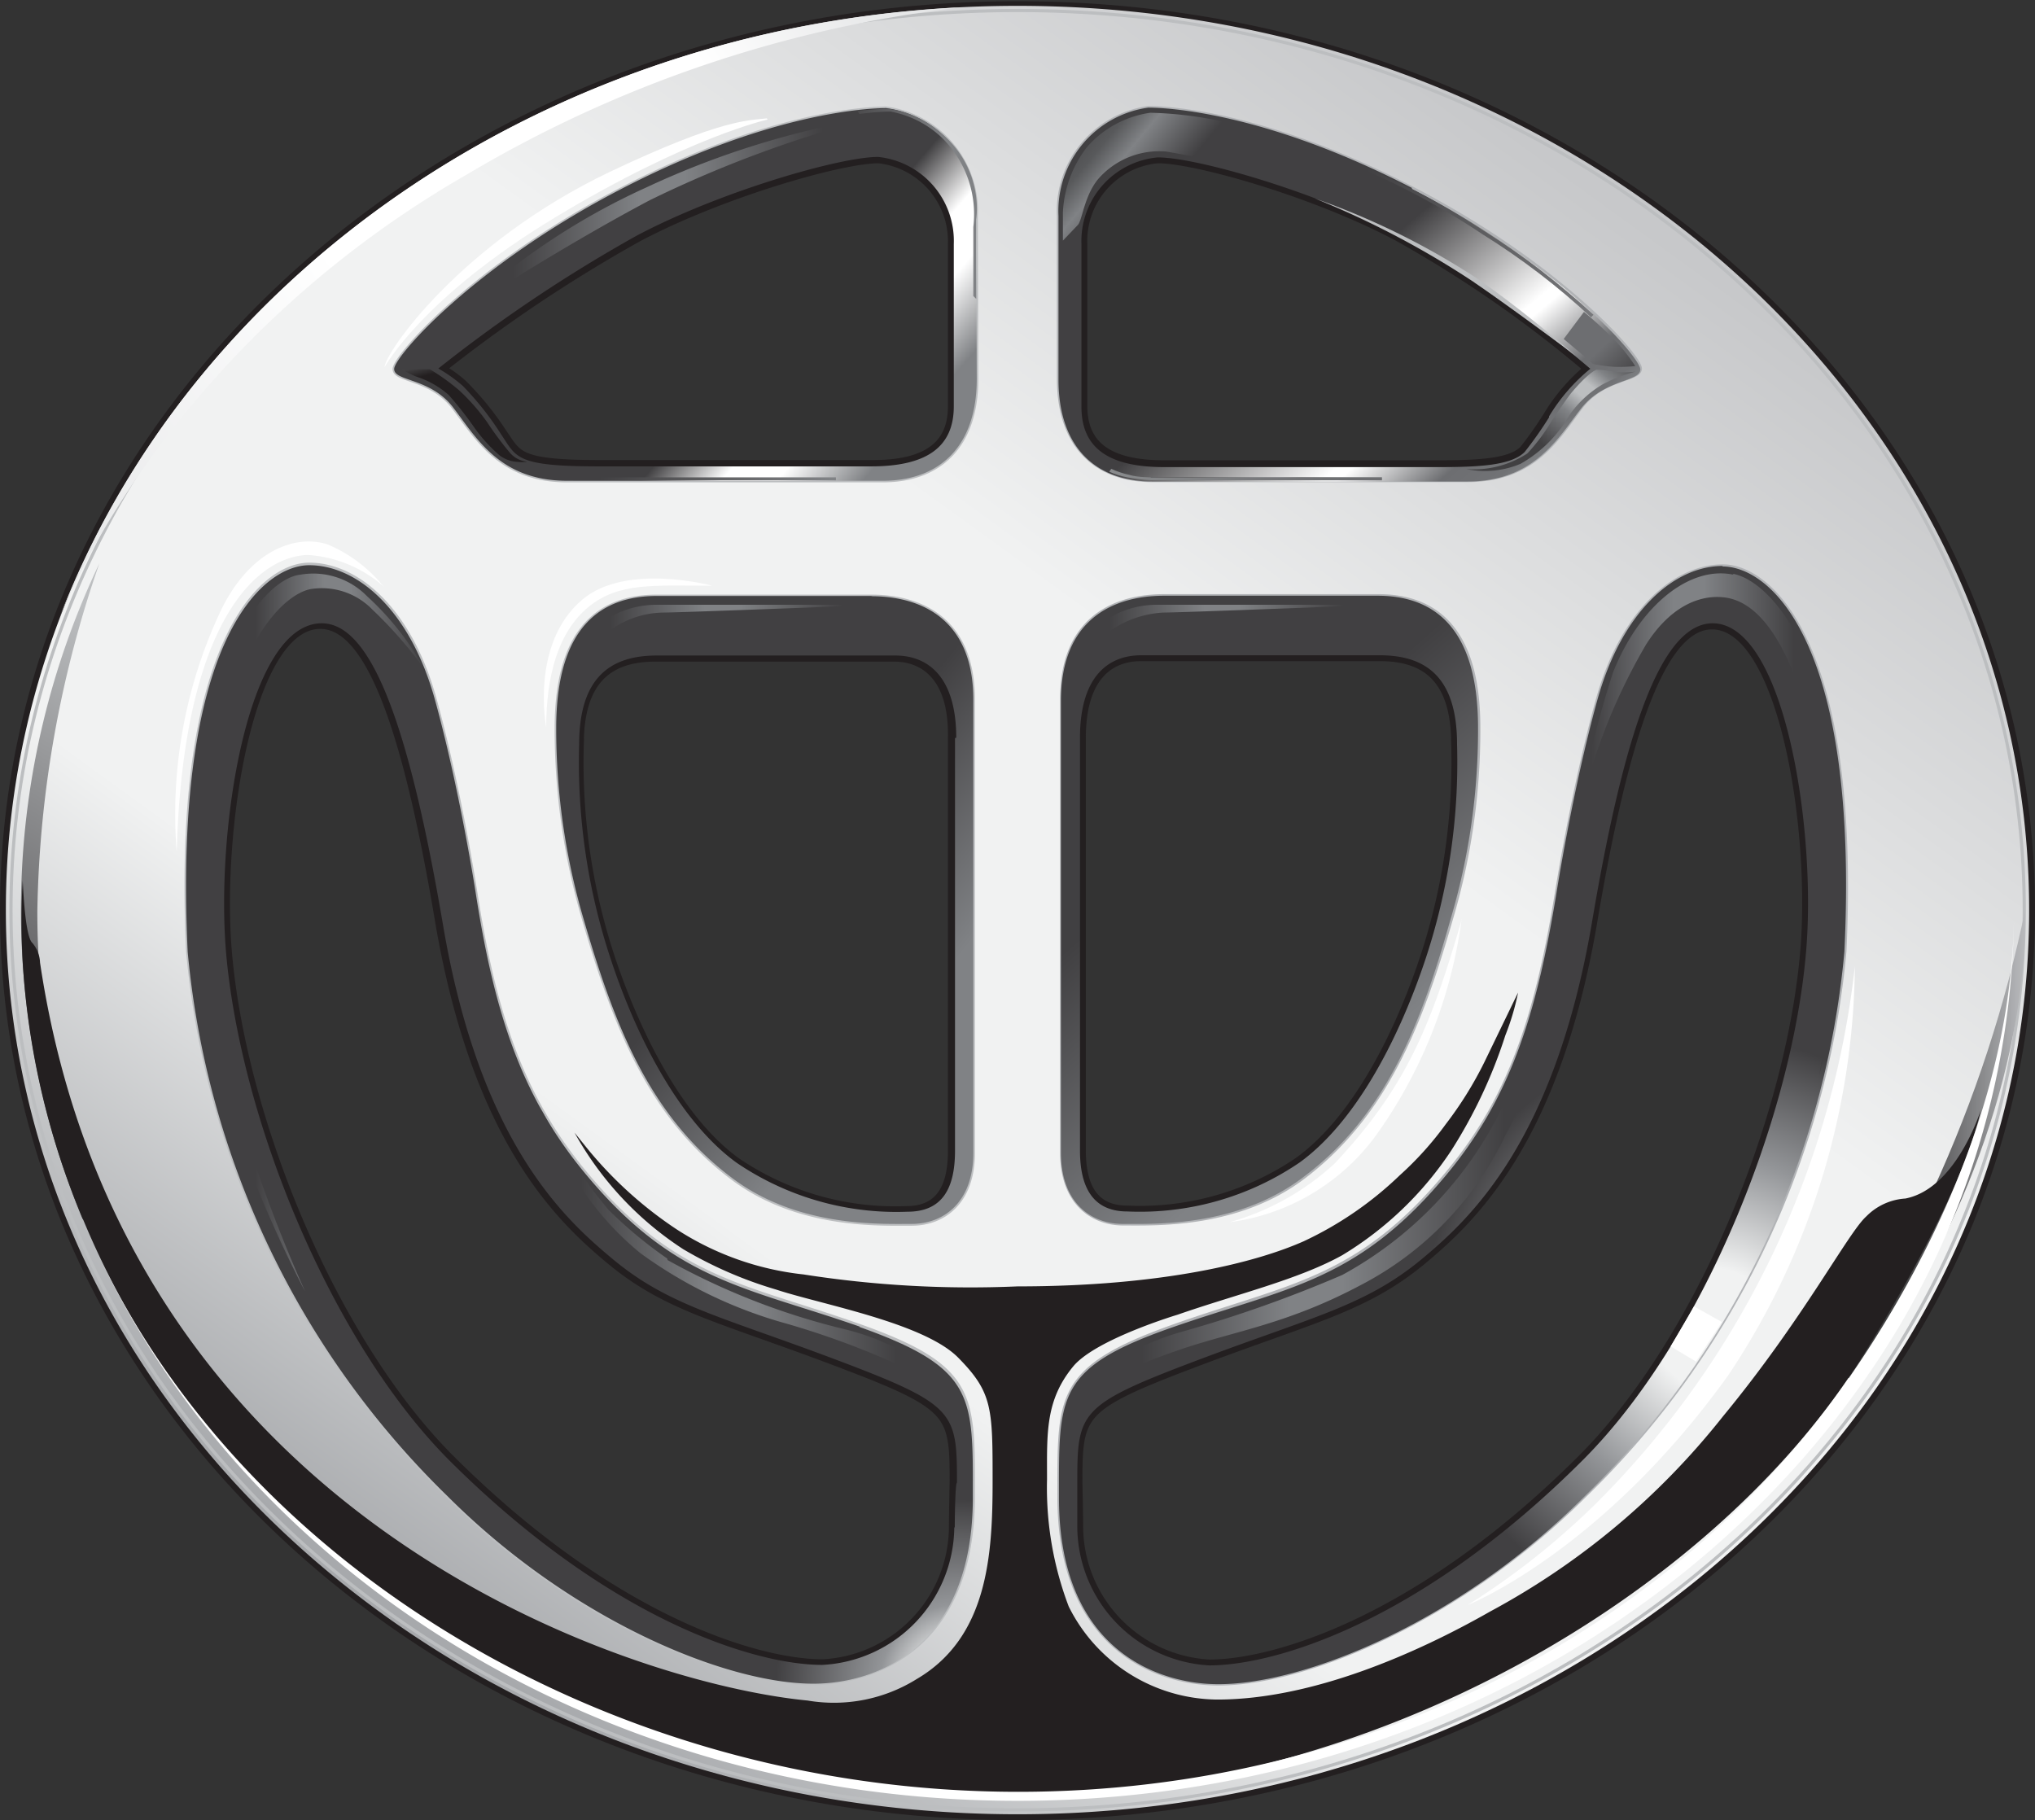 <svg id="Layer_1" data-name="Layer 1" xmlns="http://www.w3.org/2000/svg" xmlns:xlink="http://www.w3.org/1999/xlink" viewBox="0 0 83.38 74.58">
  <rect x="0" y="0" width="83.38" height="74.58" fill="#333333" stroke="none"/>
  <defs>
    <linearGradient id="linear-gradient" x1="-253.03" y1="478.54" x2="-251.32" y2="478.54" gradientTransform="matrix(-26.02, 35.59, 35.59, 26.02, -23553.25, -3440.87)" gradientUnits="userSpaceOnUse">
      <stop offset="0" stop-color="#c7c8ca"/>
      <stop offset="0.35" stop-color="#f1f2f2"/>
      <stop offset="0.73" stop-color="#f1f2f2"/>
      <stop offset="1" stop-color="#a7a9ac"/>
    </linearGradient>
    <linearGradient id="linear-gradient-2" x1="-271.36" y1="505.84" x2="-269.65" y2="505.84" gradientTransform="matrix(-9.5, -10.82, -10.82, 9.5, 2952.86, -7696.53)" gradientUnits="userSpaceOnUse">
      <stop offset="0" stop-color="#808285"/>
      <stop offset="0.1" stop-color="#808285"/>
      <stop offset="0.56" stop-color="#414042"/>
      <stop offset="1" stop-color="#414042"/>
    </linearGradient>
    <linearGradient id="linear-gradient-3" x1="-267.83" y1="515.08" x2="-266.12" y2="515.08" gradientTransform="matrix(-8.43, -7.31, -7.31, 8.43, 1545.81, -6277.11)" gradientUnits="userSpaceOnUse">
      <stop offset="0" stop-color="#808285"/>
      <stop offset="0.23" stop-color="#808285"/>
      <stop offset="0.37" stop-color="#fff"/>
      <stop offset="0.46" stop-color="#fff"/>
      <stop offset="0.59" stop-color="#414042"/>
      <stop offset="1" stop-color="#414042"/>
    </linearGradient>
    <linearGradient id="linear-gradient-4" x1="-265.96" y1="505.57" x2="-264.25" y2="505.57" gradientTransform="matrix(-11.86, -9.63, -9.63, 11.86, 1756.69, -8517.28)" gradientUnits="userSpaceOnUse">
      <stop offset="0" stop-color="#808285"/>
      <stop offset="0.11" stop-color="#808285"/>
      <stop offset="0.42" stop-color="#414042"/>
      <stop offset="1" stop-color="#414042"/>
    </linearGradient>
    <radialGradient id="radial-gradient" cx="-279.86" cy="447.13" r="1.71" gradientTransform="matrix(12.07, 0, 0, -12.07, 3448.11, 5451.32)" gradientUnits="userSpaceOnUse">
      <stop offset="0" stop-color="#f1f2f2"/>
      <stop offset="0.12" stop-color="#f1f2f2"/>
      <stop offset="0.34" stop-color="#939598"/>
      <stop offset="0.58" stop-color="#414042"/>
      <stop offset="1" stop-color="#414042"/>
    </radialGradient>
    <radialGradient id="radial-gradient-2" cx="-270.48" cy="464.19" r="1.71" gradientTransform="matrix(27.55, 0, 0, -27.55, 7491.06, 12857.43)" gradientUnits="userSpaceOnUse">
      <stop offset="0" stop-color="#f1f2f2"/>
      <stop offset="0.03" stop-color="#f1f2f2"/>
      <stop offset="0.07" stop-color="#939598"/>
      <stop offset="0.16" stop-color="#414042"/>
      <stop offset="1" stop-color="#414042"/>
    </radialGradient>
    <linearGradient id="linear-gradient-5" x1="-273.32" y1="510.66" x2="-271.6" y2="510.66" gradientTransform="matrix(-7.73, -9.21, -9.21, 7.73, 2648.44, -6440.99)" gradientUnits="userSpaceOnUse">
      <stop offset="0" stop-color="#808285"/>
      <stop offset="0.02" stop-color="#808285"/>
      <stop offset="0.05" stop-color="#717275"/>
      <stop offset="0.12" stop-color="#6d6e71"/>
      <stop offset="0.25" stop-color="#fff"/>
      <stop offset="0.27" stop-color="#fff"/>
      <stop offset="0.55" stop-color="#414042"/>
      <stop offset="1" stop-color="#414042"/>
    </linearGradient>
    <linearGradient id="linear-gradient-6" x1="-368.29" y1="594.14" x2="-366.58" y2="594.14" gradientTransform="matrix(-0.66, -2.61, -2.61, 0.66, 1327.13, -1337.36)" gradientUnits="userSpaceOnUse">
      <stop offset="0" stop-color="#231f20"/>
      <stop offset="0.24" stop-color="#231f20"/>
      <stop offset="0.4" stop-color="#58595b"/>
      <stop offset="0.52" stop-color="#808285"/>
      <stop offset="0.62" stop-color="#808285"/>
      <stop offset="0.72" stop-color="#58595b"/>
      <stop offset="1" stop-color="#58595b"/>
    </linearGradient>
    <linearGradient id="linear-gradient-7" x1="-277.23" y1="590.58" x2="-275.52" y2="590.58" gradientTransform="matrix(-2.8, -2.33, -2.33, 2.8, 646.31, -2289.67)" gradientUnits="userSpaceOnUse">
      <stop offset="0" stop-color="#414042"/>
      <stop offset="0.06" stop-color="#414042"/>
      <stop offset="0.41" stop-color="#808285"/>
      <stop offset="0.57" stop-color="#58595b"/>
      <stop offset="0.84" stop-color="#414042"/>
      <stop offset="1" stop-color="#414042"/>
    </linearGradient>
    <linearGradient id="linear-gradient-8" x1="-285.66" y1="442.76" x2="-283.95" y2="442.76" gradientTransform="matrix(10.01, 0, 0, -10.01, 2878.29, 4440.86)" gradientUnits="userSpaceOnUse">
      <stop offset="0" stop-color="#414042"/>
      <stop offset="0.13" stop-color="#414042"/>
      <stop offset="0.43" stop-color="#808285"/>
      <stop offset="0.54" stop-color="#808285"/>
      <stop offset="0.87" stop-color="#414042"/>
      <stop offset="1" stop-color="#414042"/>
    </linearGradient>
    <linearGradient id="linear-gradient-9" x1="-293.01" y1="430.38" x2="-291.3" y2="430.38" gradientTransform="matrix(7.55, 0, 0, -7.55, 2235.53, 3276.27)" xlink:href="#linear-gradient-8"/>
    <linearGradient id="linear-gradient-10" x1="-291.89" y1="430.38" x2="-290.17" y2="430.38" gradientTransform="matrix(7.55, 0, 0, -7.55, 2247.51, 3276.27)" xlink:href="#linear-gradient-8"/>
    <linearGradient id="linear-gradient-11" x1="-305.5" y1="412.01" x2="-303.79" y2="412.01" gradientTransform="matrix(5.51, 0, 0, -5.51, 1692.55, 2310.06)" xlink:href="#linear-gradient-8"/>
    <linearGradient id="linear-gradient-12" x1="-285.06" y1="441.69" x2="-283.35" y2="441.69" gradientTransform="matrix(10.2, 0, 0, -10.2, 2929.18, 4556.4)" xlink:href="#linear-gradient-8"/>
    <linearGradient id="linear-gradient-13" x1="-281.3" y1="446.51" x2="-279.59" y2="446.51" gradientTransform="matrix(11.73, 0, 0, -11.73, 3343.81, 5287.49)" xlink:href="#linear-gradient-8"/>
    <linearGradient id="linear-gradient-14" x1="-295.05" y1="422.75" x2="-293.34" y2="422.75" gradientTransform="matrix(6.55, 0, 0, -6.55, 1996.33, 2802.02)" xlink:href="#linear-gradient-8"/>
    <linearGradient id="linear-gradient-15" x1="-362.08" y1="464.17" x2="-360.37" y2="464.17" gradientTransform="matrix(2.61, -3.2, -3.2, -2.61, 2492.5, 71.36)" gradientUnits="userSpaceOnUse">
      <stop offset="0" stop-color="#414042"/>
      <stop offset="0.13" stop-color="#414042"/>
      <stop offset="0.37" stop-color="#808285"/>
      <stop offset="0.49" stop-color="#bcbec0"/>
      <stop offset="0.57" stop-color="#bcbec0"/>
      <stop offset="0.67" stop-color="#808285"/>
      <stop offset="0.87" stop-color="#414042"/>
      <stop offset="1" stop-color="#414042"/>
    </linearGradient>
    <linearGradient id="linear-gradient-16" x1="-351.59" y1="794.16" x2="-349.88" y2="794.16" gradientTransform="matrix(-0.86, -0.92, -0.92, 0.86, 493.82, -989.18)" gradientUnits="userSpaceOnUse">
      <stop offset="0" stop-color="#414042"/>
      <stop offset="0.13" stop-color="#414042"/>
      <stop offset="1" stop-color="#6d6e71"/>
    </linearGradient>
    <clipPath id="clip-path">
      <rect x="23.49" y="19.56" width="10.76" height="0.12" fill="none"/>
    </clipPath>
    <linearGradient id="linear-gradient-17" x1="-299.09" y1="421.42" x2="-297.38" y2="421.42" gradientTransform="matrix(6.29, 0, 0, -6.29, 1905.27, 2671.07)" gradientUnits="userSpaceOnUse">
      <stop offset="0" stop-color="#414042"/>
      <stop offset="0.05" stop-color="#414042"/>
      <stop offset="0.93" stop-color="#808285"/>
      <stop offset="1" stop-color="#808285"/>
    </linearGradient>
    <clipPath id="clip-path-2">
      <rect x="47.15" y="19.56" width="9.47" height="0.12" fill="none"/>
    </clipPath>
    <linearGradient id="linear-gradient-18" x1="-302.32" y1="413.75" x2="-300.61" y2="413.75" gradientTransform="matrix(5.54, 0, 0, -5.54, 1721.4, 2310.96)" gradientUnits="userSpaceOnUse">
      <stop offset="0" stop-color="#231f20"/>
      <stop offset="0.24" stop-color="#231f20"/>
      <stop offset="0.4" stop-color="#58595b"/>
      <stop offset="0.52" stop-color="#808285"/>
      <stop offset="0.62" stop-color="#808285"/>
      <stop offset="0.72" stop-color="#58595b"/>
      <stop offset="0.93" stop-color="#939598"/>
      <stop offset="1" stop-color="#939598"/>
    </linearGradient>
    <clipPath id="clip-path-3">
      <path d="M47.15,19.56s-.55,0-.87-.1a3.53,3.53,0,0,1-.75-.25l-.08.12a3.23,3.23,0,0,0,.74.23,7.47,7.47,0,0,0,1,.12h9.47v-.12" fill="none"/>
    </clipPath>
    <linearGradient id="linear-gradient-19" x1="-296.38" y1="423.45" x2="-294.67" y2="423.45" gradientTransform="matrix(6.53, 0, 0, -6.53, 1979.8, 2783.11)" gradientUnits="userSpaceOnUse">
      <stop offset="0" stop-color="#8a8c8e"/>
      <stop offset="0.06" stop-color="#8a8c8e"/>
      <stop offset="0.98" stop-color="#6d6e71"/>
      <stop offset="1" stop-color="#6d6e71"/>
    </linearGradient>
    <clipPath id="clip-path-4">
      <path d="M55.12,6.49a34.8,34.8,0,0,1,5.73,3,29.69,29.69,0,0,1,4.44,3.41l-.1.1a29,29,0,0,0-4.43-3.39,30.67,30.67,0,0,0-5.7-3" fill="none"/>
    </clipPath>
    <linearGradient id="linear-gradient-20" x1="-298.81" y1="419.18" x2="-297.1" y2="419.18" gradientTransform="matrix(5.98, 0, 0, -5.98, 1842.25, 2516.9)" gradientUnits="userSpaceOnUse">
      <stop offset="0" stop-color="#414042"/>
      <stop offset="0.06" stop-color="#414042"/>
      <stop offset="0.95" stop-color="#77787b"/>
      <stop offset="1" stop-color="#77787b"/>
    </linearGradient>
    <linearGradient id="linear-gradient-21" x1="-341.96" y1="354.82" x2="-340.25" y2="354.82" gradientTransform="matrix(2.85, 0, 0, -2.85, 1008.81, 1018.71)" gradientUnits="userSpaceOnUse">
      <stop offset="0" stop-color="#414042"/>
      <stop offset="0.03" stop-color="#414042"/>
      <stop offset="0.95" stop-color="#808285"/>
      <stop offset="1" stop-color="#808285"/>
    </linearGradient>
    <linearGradient id="linear-gradient-22" x1="-277.57" y1="472.4" x2="-275.86" y2="472.4" gradientTransform="matrix(21.38, -15.78, -15.78, -21.38, 13389.96, 5746.1)" gradientUnits="userSpaceOnUse">
      <stop offset="0" stop-color="#e6e7e8"/>
      <stop offset="0.05" stop-color="#e6e7e8"/>
      <stop offset="0.43" stop-color="#fff"/>
      <stop offset="0.8" stop-color="#fff"/>
      <stop offset="0.96" stop-color="#e6e7e8"/>
      <stop offset="1" stop-color="#e6e7e8"/>
    </linearGradient>
    <linearGradient id="linear-gradient-23" x1="-3507.44" y1="417.81" x2="-3505.73" y2="417.81" gradientTransform="matrix(0.07, -0.11, -0.11, -0.07, 345.07, -335.28)" gradientUnits="userSpaceOnUse">
      <stop offset="0" stop-color="#6d6e71"/>
      <stop offset="0.13" stop-color="#6d6e71"/>
      <stop offset="1" stop-color="#bcbec0"/>
    </linearGradient>
    <linearGradient id="linear-gradient-24" x1="-232.04" y1="475.93" x2="-230.33" y2="475.93" gradientTransform="matrix(-7.08, 12.26, 12.26, 7.08, -7466.12, -497.4)" gradientUnits="userSpaceOnUse">
      <stop offset="0" stop-color="#bcbec0"/>
      <stop offset="0.08" stop-color="#bcbec0"/>
      <stop offset="0.92" stop-color="#414042"/>
      <stop offset="1" stop-color="#414042"/>
    </linearGradient>
    <clipPath id="clip-path-5">
      <path d="M79.16,48.79a39.82,39.82,0,0,1-5,7.61,2.67,2.67,0,0,1,.48,0,4.9,4.9,0,0,0,1.68,0h0C80.14,50.88,83,44.16,83,37.17a53.32,53.32,0,0,1-3.81,11.62" fill="none"/>
    </clipPath>
    <linearGradient id="linear-gradient-25" x1="-385.29" y1="354.18" x2="-384.29" y2="354.18" gradientTransform="matrix(-9.02, 0, 0, 9.02, -3392.09, -3147.57)" gradientUnits="userSpaceOnUse">
      <stop offset="0" stop-color="#bcbdc0"/>
      <stop offset="0.02" stop-color="#bcbdc0"/>
      <stop offset="0.2" stop-color="#8f9092"/>
      <stop offset="0.39" stop-color="#656567"/>
      <stop offset="0.54" stop-color="#4b4b4c"/>
      <stop offset="0.63" stop-color="#414142"/>
      <stop offset="1" stop-color="#414142"/>
    </linearGradient>
  </defs>
  <title>brilliance</title>
  <path d="M44.31,16.63V10a3.44,3.44,0,0,1,3.12-3.55C49,6.44,54,7.87,57.34,9.67a48.58,48.58,0,0,1,7.82,5.44,7.59,7.59,0,0,0-1.69,1.95,15.81,15.81,0,0,1-1,1.42c-.56.56-1.9.62-3.58.62H47.7C45.37,19.1,44.31,18.28,44.31,16.63Z" fill="none" stroke="#231f20" stroke-width="0.48"/>
  <path d="M39.08,16.65V10A3.46,3.46,0,0,0,36,6.45c-1.58,0-6.51,1.43-9.9,3.23a60.23,60.23,0,0,0-8.12,5.44,4.71,4.71,0,0,1,.95.67,12.11,12.11,0,0,1,1.62,2c.63.9.61,1.3,4,1.3H35.69C38,19.11,39.08,18.29,39.08,16.65Z" fill="none" stroke="#231f20" stroke-width="0.48"/>
  <path d="M.24,37.29c0-20.46,18.56-37,41.45-37S83.14,16.83,83.14,37.29,64.58,74.34,41.69,74.34.24,57.75.24,37.29Z" fill="none" stroke="#231f20" stroke-width="0.48"/>
  <path d="M46.76,26.85h9.77c1.87,0,3.17.87,3.17,3.65a25.62,25.62,0,0,1-1.32,8.88c-1.15,3.42-2.93,6.67-5.14,8.26a11.62,11.62,0,0,1-7.05,2c-1.42,0-1.94-1-1.94-2.5V30.23C44.25,27.8,45.34,26.85,46.76,26.85Z" fill="none" stroke="#231f20" stroke-width="0.48"/>
  <path d="M36.63,26.87H26.86c-1.87,0-3.18.87-3.18,3.64A25.59,25.59,0,0,0,25,39.39c1.16,3.42,2.93,6.68,5.14,8.27a11.64,11.64,0,0,0,7,2c1.43,0,1.94-1,1.94-2.5V30.24C39.13,27.82,38,26.87,36.63,26.87Z" fill="none" stroke="#231f20" stroke-width="0.48"/>
  <path d="M39.15,60.74c0-2.9-.07-3.19-4.86-5s-6.91-2.23-9.21-4.13c-2-1.66-5.46-4.83-7-13.79-1.35-8.07-2.89-12.35-5-12.29C10.13,25.6,8.84,34,9.26,39c.58,6.82,4.26,15.93,9.14,20.82,6.65,6.64,12.61,8.41,15.31,8.41a5.7,5.7,0,0,0,5.41-5.63C39.12,61.93,39.15,60.74,39.15,60.74Z" fill="none" stroke="#231f20" stroke-width="0.48"/>
  <path d="M44.11,60.77c0-2.9.07-3.19,4.86-5s6.91-2.24,9.22-4.14c2-1.66,5.46-4.83,7-13.78,1.36-8.08,2.9-12.36,5-12.3C73.13,25.64,74.43,34,74,39c-.58,6.82-4.25,15.93-9.14,20.82-6.64,6.64-12.6,8.42-15.31,8.42a5.72,5.72,0,0,1-5.41-5.64C44.14,62,44.11,60.77,44.11,60.77Z" fill="none" stroke="#231f20" stroke-width="0.48"/>
  <path d="M43.37,8.85a4.27,4.27,0,0,1,3.68-4.44c.7,0,4.74.16,10.8,3.29s9.36,6.89,9.36,7.4-1.48.35-2.42,1.59-1.91,3-4.66,3H47.21c-2.31,0-3.84-1.4-3.84-4.17Z" fill="none" stroke="#d1d3d4" stroke-width="0.27"/>
  <path d="M47.7,24.41h8.77c2.21,0,4.12,1.19,4.12,5.41a27.23,27.23,0,0,1-1.13,7.86c-1.26,4.36-2.69,8-6,10.53-2.69,2.07-6.08,1.94-7.43,1.94s-2.53-.92-2.53-2.91V28.72C43.47,25.38,45.6,24.41,47.7,24.41Z" fill="none" stroke="#d1d3d4" stroke-width="0.27"/>
  <path d="M40,8.87a4.27,4.27,0,0,0-3.69-4.44c-.7,0-4.74.16-10.79,3.28s-9.37,6.89-9.37,7.41,1.48.35,2.42,1.58,1.91,3,4.66,3H36.17c2.32,0,3.85-1.4,3.85-4.17Z" fill="none" stroke="#dcddde" stroke-width="0.27"/>
  <path d="M35.69,24.43H26.91c-2.21,0-4.12,1.18-4.12,5.41a27.66,27.66,0,0,0,1.13,7.86c1.27,4.36,2.69,8,6,10.52,2.69,2.08,6.09,1.94,7.43,1.94s2.53-.91,2.53-2.91V28.74C39.91,25.4,37.78,24.43,35.69,24.43Z" fill="none" stroke="#dcddde" stroke-width="0.27"/>
  <path d="M43.39,61.35c0-4.13-.15-5.29,4.64-7s7.7-1.86,11.46-6.53C62,44.73,63,41.29,63.77,36.61c0,0,.66-4.22,1.67-7.9s3.19-5.52,5.15-5.52,5.59,3.17,5,15.79a35.64,35.64,0,0,1-10.64,22.3C59.85,66.36,53.54,69,49.92,69,47.37,69,43.39,67.52,43.39,61.35Z" fill="none" stroke="#d1d3d4" stroke-width="0.27"/>
  <path d="M39.88,61.32c0-4.13.14-5.3-4.65-7s-7.7-1.86-11.46-6.53c-2.51-3.13-3.55-6.57-4.28-11.25,0,0-.65-4.22-1.67-7.91s-3.19-5.51-5.15-5.51S7.09,26.33,7.69,39a35.7,35.7,0,0,0,10.64,22.3c5.08,5.08,11.39,7.69,15,7.69C35.89,68.94,39.88,67.49,39.88,61.32Z" fill="none" stroke="#dcddde" stroke-width="0.27"/>
  <path d="M.45,37.29C.45,16.93,18.92.43,41.69.43s41.25,16.5,41.25,36.86S64.47,74.16,41.69,74.16.45,57.65.45,37.29Z" fill="none" stroke="#dcddde" stroke-width="0.2"/>
  <path d="M41.69.24C18.8.24.24,16.83.24,37.29S18.8,74.34,41.69,74.34,83.14,57.75,83.14,37.29,64.58.24,41.69.24M39.88,61.32c0,6.17-4,7.62-6.53,7.62-3.63,0-9.94-2.61-15-7.69A35.7,35.7,0,0,1,7.69,39c-.6-12.62,3-15.79,5-15.79s4.15,1.86,5.15,5.51,1.67,7.91,1.67,7.91c.73,4.68,1.77,8.12,4.28,11.25,3.76,4.67,6.68,4.86,11.46,6.53S39.88,57.19,39.88,61.32Zm0-14.07c0,2-1.18,2.91-2.53,2.91s-4.74.14-7.43-1.94c-3.34-2.5-4.76-6.16-6-10.52a27.66,27.66,0,0,1-1.13-7.86c0-4.23,1.91-5.41,4.12-5.41h8.78c2.09,0,4.22,1,4.22,4.31ZM40,15.57c0,2.77-1.53,4.17-3.85,4.17H23.25c-2.75,0-3.71-1.8-4.66-3s-2.42-1.07-2.42-1.58,3.31-4.29,9.37-7.41S35.63,4.43,36.33,4.43A4.27,4.27,0,0,1,40,8.87Zm3.35-6.72a4.27,4.27,0,0,1,3.68-4.44c.7,0,4.74.16,10.8,3.29s9.36,6.89,9.36,7.4-1.48.35-2.42,1.59-1.91,3-4.66,3H47.21c-2.31,0-3.84-1.4-3.84-4.17ZM59.46,37.68c-1.26,4.36-2.69,8-6,10.53-2.69,2.07-6.08,1.94-7.43,1.94s-2.53-.92-2.53-2.91V28.72c0-3.34,2.13-4.31,4.23-4.31h8.77c2.21,0,4.12,1.19,4.12,5.41A27.23,27.23,0,0,1,59.46,37.68Zm5.47,23.6C59.85,66.36,53.54,69,49.92,69c-2.55,0-6.53-1.45-6.53-7.62,0-4.13-.15-5.29,4.64-7s7.7-1.86,11.46-6.53C62,44.73,63,41.29,63.77,36.61c0,0,.66-4.22,1.67-7.9s3.19-5.52,5.15-5.52,5.59,3.17,5,15.79A35.64,35.64,0,0,1,64.93,61.28Z" fill-rule="evenodd" fill="url(#linear-gradient)"/>
  <path d="M43.37,8.85a4.27,4.27,0,0,1,3.68-4.44c.7,0,4.74.16,10.8,3.29s9.36,6.89,9.36,7.4-1.48.35-2.42,1.59-1.91,3-4.66,3H47.21c-2.31,0-3.84-1.4-3.84-4.17Z" fill="none" stroke="#b1b3b6" stroke-width="0.13"/>
  <path d="M47.7,24.41h8.77c2.21,0,4.12,1.19,4.12,5.41a27.23,27.23,0,0,1-1.13,7.86c-1.26,4.36-2.69,8-6,10.53-2.69,2.07-6.08,1.94-7.43,1.94s-2.53-.92-2.53-2.91V28.72C43.47,25.38,45.6,24.41,47.7,24.41Z" fill="none" stroke="#b1b3b6" stroke-width="0.13"/>
  <path d="M40,8.87a4.27,4.27,0,0,0-3.69-4.44c-.7,0-4.74.16-10.79,3.28s-9.37,6.89-9.37,7.41,1.48.35,2.42,1.58,1.91,3,4.66,3H36.17c2.32,0,3.85-1.4,3.85-4.17Z" fill="none" stroke="#bcbec0" stroke-width="0.13"/>
  <path d="M35.69,24.43H26.91c-2.21,0-4.12,1.18-4.12,5.41a27.66,27.66,0,0,0,1.13,7.86c1.27,4.36,2.69,8,6,10.52,2.69,2.08,6.09,1.94,7.43,1.94s2.53-.91,2.53-2.91V28.74C39.91,25.4,37.78,24.43,35.69,24.43Z" fill="none" stroke="#bcbec0" stroke-width="0.13"/>
  <path d="M39.88,61.32c0-4.13.14-5.3-4.65-7s-7.7-1.86-11.46-6.53c-2.51-3.13-3.55-6.57-4.28-11.25,0,0-.65-4.22-1.67-7.91s-3.19-5.51-5.15-5.51S7.09,26.33,7.69,39a35.7,35.7,0,0,0,10.64,22.3c5.08,5.08,11.39,7.69,15,7.69C35.89,68.94,39.88,67.49,39.88,61.32Z" fill="none" stroke="#bcbec0" stroke-width="0.13"/>
  <path d="M43.39,61.35c0-4.13-.15-5.29,4.64-7s7.7-1.86,11.46-6.53C62,44.73,63,41.29,63.77,36.61c0,0,.66-4.22,1.67-7.9s3.19-5.52,5.15-5.52,5.59,3.17,5,15.79a35.64,35.64,0,0,1-10.64,22.3C59.85,66.36,53.54,69,49.92,69,47.37,69,43.39,67.52,43.39,61.35Z" fill="none" stroke="#b1b3b6" stroke-width="0.13"/>
  <path d="M.45,37.29C.45,16.93,18.92.43,41.69.43s41.25,16.5,41.25,36.86S64.47,74.16,41.69,74.16.45,57.65.45,37.29Z" fill="none" stroke="#9d9fa2" stroke-width="0.04"/>
  <path d="M.45,37.29C.45,16.93,18.92.43,41.69.43s41.25,16.5,41.25,36.86S64.47,74.16,41.69,74.16.45,57.65.45,37.29Z" fill="none" stroke="#bcbec0" stroke-width="0.13"/>
  <path d="M46.76,26.85h9.77c1.87,0,3.17.87,3.17,3.65a25.62,25.62,0,0,1-1.32,8.88c-1.15,3.42-2.93,6.67-5.14,8.26a11.62,11.62,0,0,1-7.05,2c-1.42,0-1.94-1-1.94-2.5V30.23c0-2.43,1.09-3.38,2.51-3.38m-3.29,1.87V47.24c0,2,1.19,2.91,2.53,2.91s4.74.13,7.43-1.94c3.34-2.51,4.77-6.17,6-10.53a27.23,27.23,0,0,0,1.13-7.86c0-4.22-1.91-5.41-4.12-5.41H47.7C45.6,24.41,43.47,25.38,43.47,28.72Z" fill-rule="evenodd" fill="url(#linear-gradient-2)"/>
  <path d="M35.69,19.11H24.54c-3.43,0-3.37-.37-4-1.3a12.22,12.22,0,0,0-1.58-2,6.21,6.21,0,0,0-1-.71,60.23,60.23,0,0,1,8.12-5.44c3.39-1.8,8.32-3.23,9.9-3.23A3.46,3.46,0,0,1,39.08,10v6.65c0,1.64-1.07,2.46-3.39,2.46M40,8.87a4.27,4.27,0,0,0-3.69-4.44c-.7,0-4.74.16-10.79,3.28s-9.37,6.89-9.37,7.41,1.48.35,2.42,1.58,1.91,3,4.66,3H36.17c2.32,0,3.85-1.4,3.85-4.17Z" fill-rule="evenodd" fill="url(#linear-gradient-3)"/>
  <path d="M39.13,30.24V47.15c0,1.53-.51,2.5-1.94,2.5a11.64,11.64,0,0,1-7-2c-2.21-1.59-4-4.85-5.14-8.27a25.59,25.59,0,0,1-1.32-8.88c0-2.77,1.31-3.64,3.18-3.64h9.77c1.41,0,2.5.95,2.5,3.37m-3.44-5.81H26.91c-2.21,0-4.12,1.18-4.12,5.41a27.66,27.66,0,0,0,1.13,7.86c1.27,4.36,2.69,8,6,10.52,2.69,2.08,6.09,1.94,7.43,1.94s2.53-.91,2.53-2.91V28.74C39.91,25.4,37.78,24.43,35.69,24.43Z" fill-rule="evenodd" fill="url(#linear-gradient-4)"/>
  <path d="M70.59,23.19c-2,0-4.14,1.86-5.15,5.52s-1.67,7.9-1.67,7.9C63,41.29,62,44.73,59.49,47.86c-3.76,4.67-6.67,4.86-11.46,6.53s-4.64,2.83-4.64,7c0,6.17,4,7.62,6.53,7.62,3.62,0,9.93-2.61,15-7.69A35.64,35.64,0,0,0,75.57,39c.61-12.62-3-15.79-5-15.79M74,39c-.58,6.82-4.25,15.93-9.14,20.82-6.64,6.64-12.6,8.42-15.31,8.42a5.72,5.72,0,0,1-5.41-5.64c0-.65,0-1.84,0-1.84,0-2.9.07-3.19,4.86-5s6.91-2.24,9.22-4.14c2-1.66,5.46-4.83,7-13.78,1.36-8.08,2.9-12.36,5-12.3C73.13,25.64,74.43,34,74,39Z" fill-rule="evenodd" fill="url(#radial-gradient)"/>
  <path d="M35.23,54.36c-4.78-1.67-7.7-1.86-11.46-6.53-2.51-3.13-3.55-6.57-4.28-11.25,0,0-.65-4.22-1.67-7.91s-3.19-5.51-5.15-5.51S7.09,26.33,7.69,39a35.7,35.7,0,0,0,10.64,22.3c5.08,5.08,11.39,7.69,15,7.69,2.54,0,6.53-1.45,6.53-7.62,0-4.13.14-5.3-4.65-7m3.89,8.22a5.7,5.7,0,0,1-5.41,5.63c-2.7,0-8.66-1.77-15.31-8.41C13.52,54.91,9.84,45.8,9.26,39c-.42-5,.87-13.38,3.88-13.46,2.08-.06,3.62,4.22,5,12.29,1.51,9,5,12.13,7,13.79,2.3,1.9,4.42,2.32,9.21,4.13s4.86,2.11,4.86,5C39.15,60.74,39.12,61.93,39.12,62.58Z" fill-rule="evenodd" fill="url(#radial-gradient-2)"/>
  <path d="M57.85,7.7c-6.06-3.13-10.1-3.29-10.8-3.29a4.27,4.27,0,0,0-3.68,4.44v6.71c0,2.77,1.53,4.17,3.84,4.17H60.13c2.75,0,3.72-1.8,4.66-3s2.42-1.08,2.42-1.59-3.31-4.28-9.36-7.4m5.62,9.36a15.81,15.81,0,0,1-1,1.42c-.56.56-1.9.62-3.58.62H47.7c-2.33,0-3.39-.82-3.39-2.47V10a3.44,3.44,0,0,1,3.12-3.55C49,6.44,54,7.87,57.34,9.67a48.58,48.58,0,0,1,7.82,5.44A7.59,7.59,0,0,0,63.47,17.06Z" fill-rule="evenodd" fill="url(#linear-gradient-5)"/>
  <path d="M17.61,15.13l-.5,0a2.61,2.61,0,0,1-.63,0,2.73,2.73,0,0,0,.63.32,3.66,3.66,0,0,1,1.28.74,14.73,14.73,0,0,1,1.08,1.38,6.51,6.51,0,0,0,1,1.09,1.33,1.33,0,0,0,.67.26,1.88,1.88,0,0,0,.47,0,1.08,1.08,0,0,1-.72-.37,13.49,13.49,0,0,1-.93-1.25A8.39,8.39,0,0,0,18.82,16a8.66,8.66,0,0,0-1.21-.87" fill-rule="evenodd" fill="url(#linear-gradient-6)"/>
  <path d="M43.55,9.79V8.7a4.73,4.73,0,0,1,1-2.69,4.24,4.24,0,0,1,2.58-1.39A15.53,15.53,0,0,1,50.19,5c1,.23,2.14.57,2.14.57L51.06,6.94a31,31,0,0,0-3.28-.73,3.32,3.32,0,0,0-2.67,1c-.67.68-.75,1.77-.94,2l-.62.65" fill-rule="evenodd" fill="url(#linear-gradient-7)"/>
  <path d="M26.46,7.69a35.35,35.35,0,0,1,9.43-2.9A48.45,48.45,0,0,0,26.63,8.2c-3.78,2-7.86,4.67-7.86,4.67a27.94,27.94,0,0,1,7.69-5.18" fill-rule="evenodd" fill="url(#linear-gradient-8)"/>
  <path d="M23.19,28.8a9,9,0,0,1,1-2.9,3.84,3.84,0,0,1,2.72-1.12h9.18s-8.17.32-8.93.32a3.78,3.78,0,0,0-2.39.91,16.15,16.15,0,0,0-1.6,2.79" fill-rule="evenodd" fill="url(#linear-gradient-9)"/>
  <path d="M43.69,28.8a5.87,5.87,0,0,1,1-2.9,3.84,3.84,0,0,1,2.72-1.12h9.18s-8.17.32-8.93.32a4.21,4.21,0,0,0-2.39.91,7.14,7.14,0,0,0-1.6,2.79" fill-rule="evenodd" fill="url(#linear-gradient-10)"/>
  <path d="M12.29,23.55C10.92,23.7,7.5,26.94,8,38.65c.17,6.23,4.5,14.26,4.5,14.26S8.6,44.5,8.46,38.4a35.53,35.53,0,0,1,1.09-9.9c.93-3.08,2.39-4.21,3.17-4.36a2.88,2.88,0,0,1,2.54.84,17.32,17.32,0,0,1,2.14,2.45,11.61,11.61,0,0,0-2.36-3,3.09,3.09,0,0,0-2.75-.88" fill-rule="evenodd" fill="url(#linear-gradient-11)"/>
  <path d="M27.35,51.63a28.68,28.68,0,0,0,7.24,2.83,9.68,9.68,0,0,1,4.14,2.15,4.46,4.46,0,0,1,.82,2,3.86,3.86,0,0,0-2.23-2.45,34.14,34.14,0,0,0-5.08-1.92,18.52,18.52,0,0,1-6-2.89,12.16,12.16,0,0,1-3.32-4.27l-.83-1.78a24.26,24.26,0,0,0,2.84,4.27,17.82,17.82,0,0,0,2.41,2" fill-rule="evenodd" fill="url(#linear-gradient-12)"/>
  <path d="M43.8,59.85s0-2.45.91-3.37a10.45,10.45,0,0,1,3.71-1.91A52.26,52.26,0,0,0,55,52.24a15.57,15.57,0,0,0,6.5-6.76,17.8,17.8,0,0,0,2.39-6.57,18.47,18.47,0,0,1-2.18,7.55,13.39,13.39,0,0,1-6,6.22c-2.94,1.56-5.1,1.86-7.27,2.59S45,56.68,44.52,57.43a7.47,7.47,0,0,0-.72,2.42" fill-rule="evenodd" fill="url(#linear-gradient-13)"/>
  <path d="M71,23.51c1.09.2,2.7,1.79,3.49,4.84a34.07,34.07,0,0,1,.85,10.39,28.6,28.6,0,0,1-.8,5.32,37.51,37.51,0,0,0,.25-11.64c-1-5.42-2.44-7.62-4-7.92-1-.18-2.28.24-3.34,1.9a24.18,24.18,0,0,0-3.19,9.68,43.4,43.4,0,0,1,1.83-8.53c1.12-2.8,3.18-4.38,4.94-4" fill-rule="evenodd" fill="url(#linear-gradient-14)"/>
  <path d="M65.43,15.15s.26,0,.73.08a3.22,3.22,0,0,0,.84,0,6.14,6.14,0,0,0-1.32.51A4.4,4.4,0,0,0,64.31,17a5.36,5.36,0,0,1-2,2,3.75,3.75,0,0,1-2.23.22,4,4,0,0,0,2.5-.64,7.55,7.55,0,0,0,1-1.34c.23-.33.67-1,.86-1.21.73-.85,1-.89,1-.89" fill-rule="evenodd" fill="url(#linear-gradient-15)"/>
  <path d="M65.3,14.92a6.76,6.76,0,0,0,.83.11A6.29,6.29,0,0,0,67,15a7,7,0,0,0-1-1.22c-.55-.55-1.1-1-1.1-1l-.83,1.11.69.58.49.43" fill-rule="evenodd" fill="url(#linear-gradient-16)"/>
  <polyline points="68.45 55.17 69.49 55.79 70.55 54.17 69.41 53.53" fill="#fff" fill-rule="evenodd"/>
  <g clip-path="url(#clip-path)">
    <rect x="23.49" y="19.56" width="10.76" height="0.12" fill="url(#linear-gradient-17)"/>
  </g>
  <g clip-path="url(#clip-path-2)">
    <rect x="47.15" y="19.56" width="9.47" height="0.12" fill="url(#linear-gradient-18)"/>
  </g>
  <g clip-path="url(#clip-path-3)">
    <rect x="45.45" y="19.21" width="11.17" height="0.47" fill="url(#linear-gradient-19)"/>
  </g>
  <g clip-path="url(#clip-path-4)">
    <rect x="55.06" y="6.49" width="10.23" height="6.52" fill="url(#linear-gradient-20)"/>
  </g>
  <path d="M40,12.25S40,10.1,40,9a4,4,0,0,0-1.33-3.45,4.14,4.14,0,0,0-2.23-1.09,9.87,9.87,0,0,0-1.3.09l.07.12a10.68,10.68,0,0,1,1.27-.1,4.14,4.14,0,0,1,2.13,1.09A4.39,4.39,0,0,1,39.88,9.3c0,1,0,2.83,0,2.83" fill-rule="evenodd" fill="url(#linear-gradient-21)"/>
  <path d="M39.38.3c-17.25.85-31.69,11.12-37,25.16,0,0,4-11,16.8-18.34A51.08,51.08,0,0,1,39.38.3" fill-rule="evenodd" fill="url(#linear-gradient-22)"/>
  <path d="M59.89,37.68c-1.26,4.36-2.28,6.88-5.21,10a10.58,10.58,0,0,1-4.3,2.4,8.85,8.85,0,0,0,6.17-3.8,19.67,19.67,0,0,0,3.34-8.64" fill="#fff" fill-rule="evenodd"/>
  <path d="M76,39.59a36.83,36.83,0,0,1-10.59,22,30.92,30.92,0,0,1-5.28,4.18s5.5-2.18,10.69-9.43A30.67,30.67,0,0,0,76,39.59" fill="#fff" fill-rule="evenodd"/>
  <path d="M31.42,4.85c-.74.09-1.81,0-6.43,2.19-6.15,2.94-9.23,7.44-9.23,8,0,0,1.53-2.84,7-6.14s8.69-4,8.69-4" fill="#fff" fill-rule="evenodd"/>
  <path d="M29.18,24c-2.38,0-3.84-.15-5.08.88s-1.72,2.83-1.72,4.93c0,0-.67-3.44,1.49-5.25,1.8-1.51,5.31-.56,5.31-.56" fill="#fff" fill-rule="evenodd"/>
  <path d="M15.74,24.05a5.21,5.21,0,0,0-3.13-1.31c-2.14.07-5.11,2.83-5.37,12.17A19.56,19.56,0,0,1,9,25.12c1.18-2.54,3.09-3.25,4.43-2.81a5.93,5.93,0,0,1,2.3,1.74" fill="#fff" fill-rule="evenodd"/>
  <path d="M60.4,11.57c1.57,1.07,4.15,3,4.15,3s-2.13-1.85-4-3.14a30.82,30.82,0,0,0-6.68-3.3,36.5,36.5,0,0,1,6.55,3.45" fill-rule="evenodd" fill="url(#linear-gradient-23)"/>
  <path d="M4.18,50.42a.53.53,0,0,0-.42-.29,1,1,0,0,1-.38-.19h0a33,33,0,0,1,.69-26.85A45.45,45.45,0,0,0,1.53,37.33,33.48,33.48,0,0,0,4.18,50.42" fill-rule="evenodd" fill="url(#linear-gradient-24)"/>
  <g clip-path="url(#clip-path-5)">
    <rect x="74.17" y="37.17" width="8.8" height="19.42" fill="url(#linear-gradient-25)"/>
  </g>
  <path d="M62.2,40.67a10.24,10.24,0,0,1-.52,1.75,20.25,20.25,0,0,1-2.21,4.71A14.07,14.07,0,0,1,55,51.43c-1.79,1-4.37,1.61-6.75,2.44,0,0-3.34,1-4.27,2.11-1.16,1.4-1.08,2.76-1.08,4.63a13.68,13.68,0,0,0,.89,5.22,6.86,6.86,0,0,0,6.08,3.81c3.9,0,8.19-1.9,11.19-3.61a30.67,30.67,0,0,0,9.54-8c3.3-4,5.12-7.52,5.87-8.19a2.46,2.46,0,0,1,1.6-.73c2.1-.41,3.09-3.63,3.09-3.63-.93,4.32-6.05,11.95-5.15,10.57C70,65.27,56.32,73.6,41.59,73.6,24,73.6,9.13,63.83,3.38,49.91A32,32,0,0,1,.93,39.43c-.11-2,0-3.2,0-3.35s.07,2.26.39,2.55a1.31,1.31,0,0,1,.32.81C5.06,62.41,26,69,33.09,69.68a6.41,6.41,0,0,0,4.47-.88c2.92-1.71,3.11-5.1,3.11-8.1s0-3.64-1.41-5.07-5.62-2.18-7.46-2.79A16.76,16.76,0,0,1,28,51.19a13.49,13.49,0,0,1-4.46-4.78l.41.51a16.43,16.43,0,0,0,3.77,3.45,11.88,11.88,0,0,0,5.2,1.85,44.28,44.28,0,0,0,8.77.49c6,0,9.82-1,11.73-1.85a14.54,14.54,0,0,0,3.93-2.7,13.42,13.42,0,0,0,1.89-2.1,15.2,15.2,0,0,0,1.58-2.54" fill="#231f20" fill-rule="evenodd"/>
  <path d="M3.38,49.94C9,63.59,24.5,73.42,41.72,73.42c14.43,0,27.08-6.83,34.12-17.08,3.74-5.44,6.68-12.2,6.68-19.05a33.53,33.53,0,0,1-6,19.07C69.33,66.81,56.42,73.79,41.69,73.79c-17.57,0-32.55-9.93-38.31-23.85h0" fill="#fff" fill-rule="evenodd"/>
</svg>
